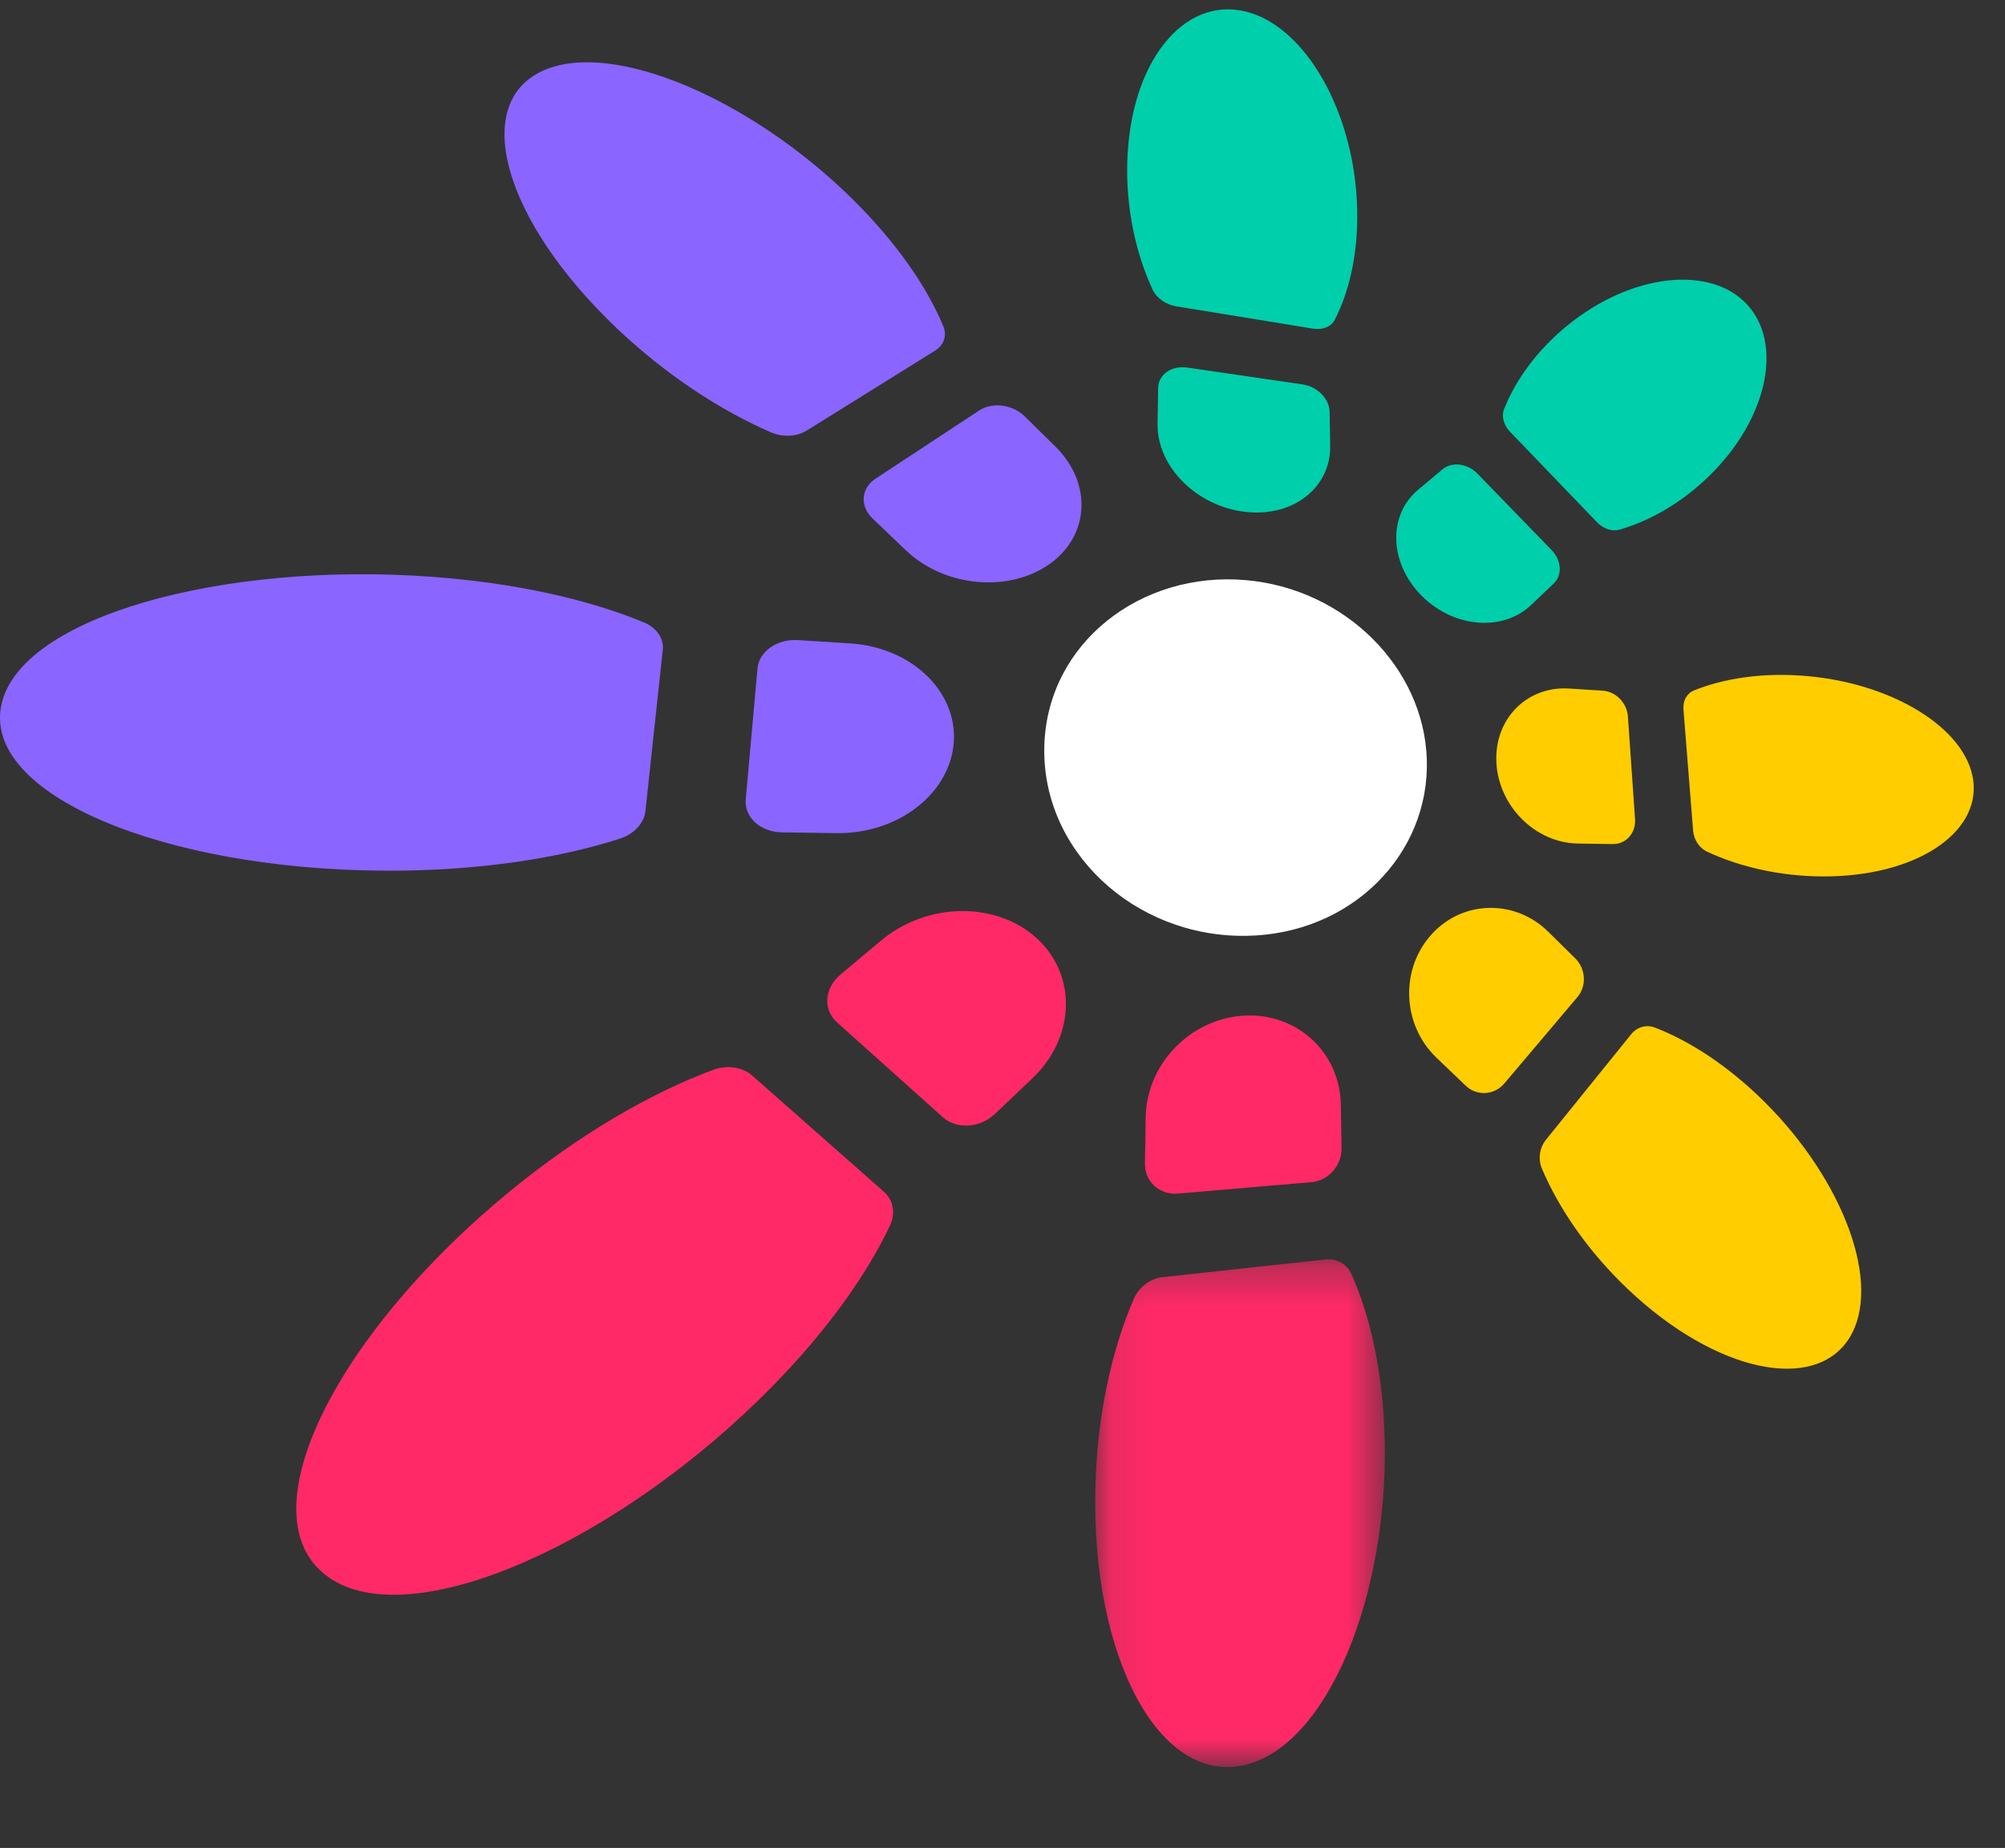 <?xml version="1.0" encoding="UTF-8"?>
<svg width="51px" height="47px" viewBox="0 0 51 47" version="1.1" xmlns="http://www.w3.org/2000/svg" xmlns:xlink="http://www.w3.org/1999/xlink">
    <rect x="0" y="0" width="51" height="47" fill="#333333" stroke="none"/>
    <defs>
        <polygon id="path-1" points="0.103 0.298 7.472 0.298 7.472 13.212 0.103 13.212"></polygon>
    </defs>
    <g id="a1" stroke="none" stroke-width="1" fill="none" fill-rule="evenodd">
        <g id="a2" transform="translate(-360, -31)">
            <g id="a4" transform="translate(360, 26)">
                <g id="a5" transform="translate(0, 5.237)">
                    <path d="M33.402,8.122 C33.643,8.161 33.861,8.074 33.952,7.896 C34.334,7.154 34.547,6.179 34.522,5.09 C34.468,2.651 33.223,0.441 31.694,0.058 C30.11,-0.339 28.735,1.342 28.673,3.919 C28.645,5.072 28.887,6.195 29.315,7.123 C29.416,7.343 29.655,7.511 29.917,7.554 L33.402,8.122 Z" id="Fill-1" fill="#00CFAC"></path>
                    <path d="M31.694,12.784 L31.694,12.784 C30.447,12.65 29.425,11.635 29.444,10.537 L29.459,9.633 C29.465,9.285 29.8,9.053 30.204,9.112 L33.135,9.54 C33.51,9.595 33.816,9.908 33.821,10.241 L33.835,11.105 C33.852,12.154 32.907,12.914 31.694,12.784" id="Fill-3" fill="#00CFAC"></path>
                    <path d="M23.784,8.682 C24.008,8.543 24.093,8.3 23.995,8.063 C23.582,7.061 22.802,5.934 21.698,4.84 C19.112,2.282 15.598,0.772 13.827,1.554 C11.966,2.376 12.791,5.358 15.689,8.112 C16.926,9.287 18.314,10.197 19.61,10.759 C19.912,10.89 20.269,10.87 20.518,10.715 L23.784,8.682 Z" id="Fill-5" fill="#8B65FF"></path>
                    <path d="M26.734,14.082 L26.734,14.082 C25.704,14.845 24.039,14.713 23.038,13.756 L22.196,12.951 C21.866,12.636 21.9,12.182 22.267,11.94 L24.907,10.203 C25.241,9.983 25.758,10.05 26.062,10.35 L26.842,11.117 C27.768,12.029 27.729,13.344 26.734,14.082" id="Fill-7" fill="#8B65FF"></path>
                    <path d="M16.859,16.29 C16.89,16.003 16.704,15.728 16.379,15.593 C14.983,15.014 13.112,14.586 10.954,14.431 C5.641,14.047 0.544,15.452 0.04,17.667 C-0.481,19.955 4.134,21.886 9.813,21.908 C12.111,21.917 14.175,21.606 15.764,21.094 C16.13,20.976 16.384,20.699 16.417,20.393 L16.859,16.29 Z" id="Fill-9" fill="#8B65FF"></path>
                    <path d="M24.263,18.607 L24.263,18.607 C24.193,19.915 22.874,20.976 21.27,20.953 L19.89,20.933 C19.343,20.926 18.928,20.548 18.969,20.094 L19.268,16.762 C19.307,16.331 19.769,16.01 20.295,16.043 L21.623,16.127 C23.168,16.224 24.331,17.324 24.263,18.607" id="Fill-11" fill="#8B65FF"></path>
                    <path d="M19.131,27.117 C18.885,26.9 18.492,26.842 18.127,26.978 C16.548,27.567 14.744,28.609 12.979,30.054 C8.572,33.661 6.256,38.223 8.27,39.813 C10.251,41.377 15.358,39.199 19.28,35.387 C20.853,33.858 21.989,32.302 22.635,30.939 C22.785,30.623 22.723,30.284 22.484,30.074 L19.131,27.117 Z" id="Fill-13" fill="#FF2967"></path>
                    <path d="M26.384,23.638 L26.384,23.638 C27.399,24.578 27.353,26.153 26.254,27.196 L25.304,28.097 C24.927,28.455 24.333,28.492 23.98,28.176 L21.29,25.765 C20.928,25.441 20.968,24.896 21.376,24.553 L22.402,23.692 C23.59,22.695 25.36,22.689 26.384,23.638" id="Fill-15" fill="#FF2967"></path>
                    <g transform="translate(27.754, 31.494)">
                        <mask id="mask-2" fill="white">
                            <use xlink:href="#path-1"></use>
                        </mask>
                        <g id="Clip-18"></g>
                        <path d="M1.823,0.751 C1.509,0.785 1.217,1 1.086,1.304 C0.52,2.614 0.151,4.287 0.108,6.106 C0.003,10.455 1.76,13.698 3.94,13.152 C6.017,12.632 7.557,8.863 7.468,4.897 C7.431,3.234 7.116,1.776 6.622,0.674 C6.505,0.415 6.244,0.271 5.96,0.302 L1.823,0.751 Z" id="Fill-17" fill="#FF2967" mask="url(#mask-2)"></path>
                    </g>
                    <path d="M31.694,25.592 L31.694,25.592 C33.021,25.543 34.085,26.55 34.106,27.859 L34.124,28.97 C34.131,29.407 33.79,29.793 33.358,29.83 L29.965,30.12 C29.494,30.16 29.115,29.816 29.123,29.353 L29.143,28.174 C29.167,26.788 30.326,25.641 31.694,25.592" id="Fill-19" fill="#FF2967"></path>
                    <path d="M39.325,28.75 C39.16,28.953 39.117,29.244 39.221,29.487 C39.661,30.521 40.411,31.605 41.401,32.545 C43.644,34.676 46.165,35.192 47.041,33.793 C47.881,32.451 46.911,29.795 44.869,27.774 C43.969,26.884 42.995,26.243 42.091,25.897 C41.876,25.815 41.64,25.884 41.491,26.068 L39.325,28.75 Z" id="Fill-21" fill="#FFCD00"></path>
                    <path d="M36.438,23.501 L36.438,23.501 C37.239,22.647 38.55,22.642 39.381,23.46 L40.07,24.139 C40.337,24.402 40.363,24.839 40.127,25.119 L38.268,27.316 C38.01,27.621 37.568,27.649 37.281,27.375 L36.542,26.668 C35.649,25.815 35.611,24.382 36.438,23.501" id="Fill-23" fill="#FFCD00"></path>
                    <path d="M43.067,20.894 C43.086,21.122 43.225,21.333 43.425,21.426 C44.265,21.817 45.294,22.05 46.363,22.054 C48.715,22.064 50.369,20.961 50.193,19.614 C50.019,18.293 48.128,17.113 45.841,16.948 C44.803,16.873 43.843,17.017 43.088,17.324 C42.907,17.397 42.803,17.588 42.821,17.806 L43.067,20.894 Z" id="Fill-25" fill="#FFCD00"></path>
                    <path d="M38.062,19.143 L38.062,19.143 C38.012,18.037 38.849,17.209 39.906,17.275 L40.769,17.33 C41.099,17.35 41.384,17.641 41.408,17.982 L41.59,20.596 C41.614,20.951 41.362,21.236 41.023,21.231 L40.14,21.218 C39.055,21.203 38.112,20.266 38.062,19.143" id="Fill-27" fill="#FFCD00"></path>
                    <path d="M40.627,13.051 C40.785,13.215 41.01,13.289 41.198,13.234 C41.982,13.006 42.783,12.542 43.466,11.878 C44.962,10.423 45.363,8.511 44.443,7.511 C43.515,6.503 41.503,6.704 39.857,8.051 C39.105,8.667 38.555,9.418 38.257,10.17 C38.186,10.35 38.248,10.576 38.41,10.745 L40.627,13.051 Z" id="Fill-29" fill="#00CFAC"></path>
                    <path d="M36.157,14.911 L36.157,14.911 C35.334,14.08 35.301,12.866 36.069,12.222 L36.693,11.698 C36.931,11.498 37.329,11.549 37.583,11.811 L39.473,13.759 C39.721,14.016 39.744,14.393 39.521,14.604 L38.94,15.156 C38.225,15.834 36.973,15.735 36.157,14.911" id="Fill-31" fill="#00CFAC"></path>
                    <path d="M36.293,19.074 C36.372,21.485 34.378,23.528 31.694,23.565 C28.838,23.603 26.466,21.383 26.565,18.696 C26.659,16.11 29.021,14.282 31.694,14.518 C34.215,14.74 36.217,16.744 36.293,19.074" id="Fill-33" fill="#FFFFFF"></path>
                </g>
            </g>
        </g>
    </g>
</svg>
